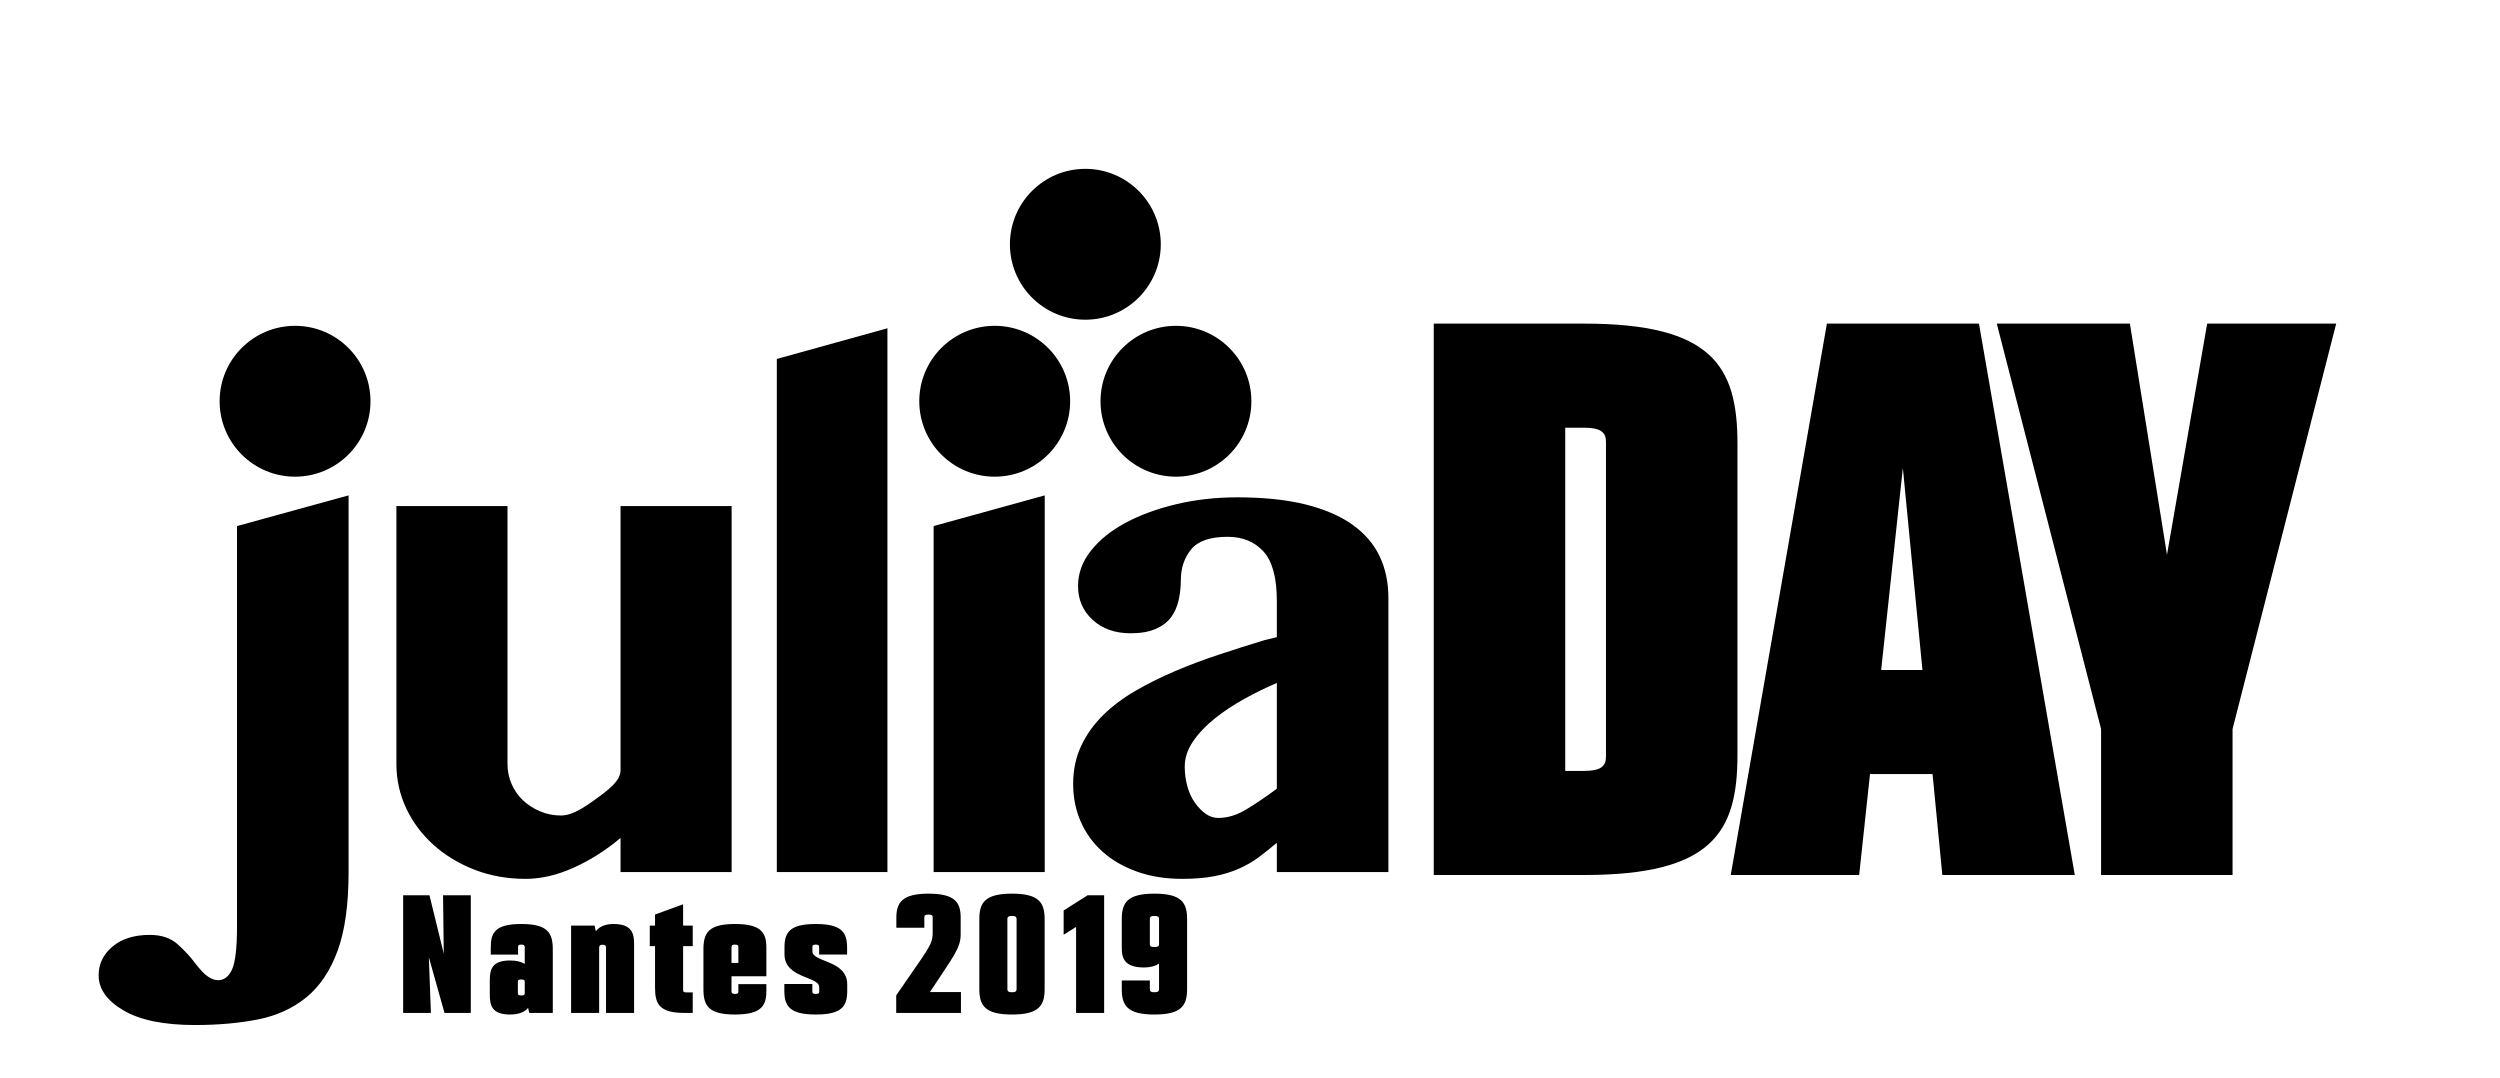 <?xml version="1.0" encoding="UTF-8"?>
<svg xmlns="http://www.w3.org/2000/svg" xmlns:xlink="http://www.w3.org/1999/xlink" width="580pt" height="250pt" viewBox="0 0 580 250" version="1.1">
<defs>
<g>
<symbol overflow="visible" id="glyph0-0">
<path style="stroke:none;" d="M 67.238 -131.199 L 15.254 -131.199 L 15.254 32.801 L 67.238 32.801 Z M 54.613 -120.211 L 54.613 -114.801 L 43.789 -114.801 L 43.789 -108.73 L 54.613 -108.73 L 54.613 -103.32 L 27.387 -103.32 L 27.387 -108.73 L 38.211 -108.73 L 38.211 -114.801 L 27.551 -114.801 L 27.551 -120.211 Z M 43.789 -99.055 L 43.789 -87.574 L 54.613 -87.574 L 54.613 -82 L 27.387 -82 L 27.387 -99.055 Z M 38.211 -93.48 L 32.801 -93.48 L 32.801 -87.574 L 38.211 -87.574 Z M 54.613 -77.57 L 54.613 -72.16 L 43.789 -72.16 L 43.789 -60.68 L 27.387 -60.68 L 27.387 -66.094 L 38.211 -66.094 L 38.211 -72.16 L 27.387 -72.16 L 27.387 -77.57 Z M 54.613 -67.73 L 54.613 -51.332 L 27.387 -51.332 L 27.387 -56.906 L 49.199 -56.906 L 49.199 -67.73 Z M 54.613 -47.723 L 54.613 -29.191 L 27.387 -29.191 L 27.387 -47.723 L 32.801 -47.723 L 32.801 -34.605 L 49.199 -34.605 L 49.199 -42.312 L 43.789 -42.312 L 43.789 -38.539 L 38.211 -38.539 L 38.211 -47.723 Z M 54.613 -19.352 L 54.613 -0.82 L 27.387 -0.82 L 27.387 -19.352 Z M 49.199 -13.941 L 32.801 -13.941 L 32.801 -6.23 L 49.199 -6.23 Z M 54.613 2.953 L 54.613 8.363 L 49.363 8.363 L 37.883 16.07 L 54.613 16.07 L 54.613 21.484 L 27.387 21.484 L 27.387 16.07 L 38.867 8.363 L 27.387 8.363 L 27.387 2.953 Z M 54.613 2.953 "/>
</symbol>
<symbol overflow="visible" id="glyph0-1">
<path style="stroke:none;" d="M 37.523 -127.922 L 2.629 -127.922 L 2.629 0 L 37.523 0 C 67.148 0 73.09 -9.809 73.09 -27.805 L 73.09 -100.113 C 73.09 -118.109 67.148 -127.922 37.523 -127.922 Z M 42.586 -100.496 L 42.586 -27.426 C 42.586 -25.25 41.398 -24.148 37.523 -24.148 L 33.133 -24.148 L 33.133 -103.77 L 37.523 -103.77 C 41.398 -103.77 42.586 -102.672 42.586 -100.496 Z M 42.586 -100.496 "/>
</symbol>
<symbol overflow="visible" id="glyph0-2">
<path style="stroke:none;" d="M 48.953 0 L 79.684 0 L 57.449 -127.922 L 22.172 -127.922 L -0.137 0 L 29.66 0 L 32.172 -23.41 L 46.684 -23.41 Z M 34.762 -47.559 L 39.793 -94.43 L 44.34 -47.559 Z M 34.762 -47.559 "/>
</symbol>
<symbol overflow="visible" id="glyph0-3">
<path style="stroke:none;" d="M 78.609 -127.922 L 48.676 -127.922 L 39.355 -74.293 L 30.75 -127.922 L -0.137 -127.922 L 24.062 -33.879 L 24.062 0 L 54.566 0 L 54.566 -33.871 Z M 78.609 -127.922 "/>
</symbol>
<symbol overflow="visible" id="glyph1-0">
<path style="stroke:none;" d="M 14.352 -28 L 3.254 -28 L 3.254 7 L 14.352 7 Z M 11.656 -25.656 L 11.656 -24.5 L 9.344 -24.5 L 9.344 -23.203 L 11.656 -23.203 L 11.656 -22.051 L 5.844 -22.051 L 5.844 -23.203 L 8.156 -23.203 L 8.156 -24.5 L 5.879 -24.5 L 5.879 -25.656 Z M 9.344 -21.141 L 9.344 -18.691 L 11.656 -18.691 L 11.656 -17.5 L 5.844 -17.5 L 5.844 -21.141 Z M 8.156 -19.949 L 7 -19.949 L 7 -18.691 L 8.156 -18.691 Z M 11.656 -16.555 L 11.656 -15.398 L 9.344 -15.398 L 9.344 -12.949 L 5.844 -12.949 L 5.844 -14.105 L 8.156 -14.105 L 8.156 -15.398 L 5.844 -15.398 L 5.844 -16.555 Z M 11.656 -14.453 L 11.656 -10.953 L 5.844 -10.953 L 5.844 -12.145 L 10.5 -12.145 L 10.5 -14.453 Z M 11.656 -10.184 L 11.656 -6.23 L 5.844 -6.23 L 5.844 -10.184 L 7 -10.184 L 7 -7.387 L 10.5 -7.387 L 10.5 -9.031 L 9.344 -9.031 L 9.344 -8.227 L 8.156 -8.227 L 8.156 -10.184 Z M 11.656 -4.129 L 11.656 -0.176 L 5.844 -0.176 L 5.844 -4.129 Z M 10.5 -2.977 L 7 -2.977 L 7 -1.328 L 10.5 -1.328 Z M 11.656 0.629 L 11.656 1.785 L 10.535 1.785 L 8.086 3.43 L 11.656 3.43 L 11.656 4.586 L 5.844 4.586 L 5.844 3.43 L 8.297 1.785 L 5.844 1.785 L 5.844 0.629 Z M 11.656 0.629 "/>
</symbol>
<symbol overflow="visible" id="glyph1-1">
<path style="stroke:none;" d="M 0.531 0 L 6.969 0 L 6.492 -12.926 L 10.125 0 L 16.223 0 L 16.223 -27.301 L 9.789 -27.301 L 9.953 -13.758 L 6.633 -27.301 L 0.531 -27.301 Z M 0.531 0 "/>
</symbol>
<symbol overflow="visible" id="glyph1-2">
<path style="stroke:none;" d="M 7.84 -20.633 C 1.785 -20.633 0.742 -18.656 0.742 -15.18 L 0.742 -13.539 L 7.074 -13.539 L 7.074 -15.324 C 7.074 -15.715 7.273 -15.852 7.84 -15.852 C 8.461 -15.852 8.621 -15.645 8.621 -15.238 L 8.621 -11.359 C 7.793 -11.902 6.645 -12.168 5.23 -12.168 C 0.895 -12.168 0.516 -9.969 0.516 -7.438 L 0.516 -4.371 C 0.516 -1.844 0.895 0.371 5.23 0.371 C 7.109 0.371 8.555 -0.133 9.402 -1.168 L 9.676 0 L 15.129 0 L 15.129 -14.727 C 15.129 -18.535 14.008 -20.633 7.84 -20.633 Z M 7.781 -4.055 C 7.223 -4.055 7.027 -4.191 7.027 -4.539 L 7.027 -7.27 C 7.027 -7.617 7.223 -7.758 7.781 -7.758 C 8.383 -7.758 8.621 -7.617 8.621 -7.27 L 8.621 -4.539 C 8.621 -4.191 8.383 -4.055 7.781 -4.055 Z M 7.781 -4.055 "/>
</symbol>
<symbol overflow="visible" id="glyph1-3">
<path style="stroke:none;" d="M 0.562 0 L 7.07 0 L 7.07 -15.176 C 7.07 -15.637 7.359 -15.824 7.883 -15.824 C 8.406 -15.824 8.664 -15.648 8.664 -15.184 L 8.664 0 L 15.176 0 L 15.176 -15.996 C 15.176 -18.367 14.715 -20.633 10.418 -20.633 C 8.562 -20.633 7.176 -20.102 6.289 -18.938 L 6.016 -20.262 L 0.562 -20.262 Z M 0.562 0 "/>
</symbol>
<symbol overflow="visible" id="glyph1-4">
<path style="stroke:none;" d="M 7.645 -15.496 L 9.875 -15.496 L 9.875 -20.262 L 7.645 -20.262 L 7.645 -25.207 L 1.133 -22.832 L 1.133 -20.262 L -0.09 -20.262 L -0.09 -15.496 L 1.133 -15.496 L 1.133 -5.855 C 1.133 -2.047 2.172 0 7.941 0 L 9.875 0 L 9.875 -4.766 L 8.242 -4.766 C 7.809 -4.766 7.645 -4.941 7.645 -5.344 Z M 7.645 -15.496 "/>
</symbol>
<symbol overflow="visible" id="glyph1-5">
<path style="stroke:none;" d="M 15.117 -8.5 L 15.117 -15.152 C 15.117 -18.625 13.91 -20.633 7.824 -20.633 C 1.641 -20.633 0.516 -18.535 0.516 -14.727 L 0.516 -5.535 C 0.516 -1.727 1.641 0.371 7.824 0.371 C 13.91 0.371 15.117 -1.621 15.117 -5.094 L 15.117 -6.68 L 8.621 -6.68 L 8.621 -4.938 C 8.621 -4.547 8.41 -4.41 7.824 -4.41 C 7.195 -4.41 7.027 -4.617 7.027 -5.023 L 7.027 -8.5 Z M 7.824 -15.852 C 8.41 -15.852 8.621 -15.699 8.621 -15.309 L 8.621 -11.605 L 7.027 -11.605 L 7.027 -15.238 C 7.027 -15.645 7.195 -15.852 7.824 -15.852 Z M 7.824 -15.852 "/>
</symbol>
<symbol overflow="visible" id="glyph1-6">
<path style="stroke:none;" d="M 15.074 -13.543 L 15.074 -15.18 C 15.074 -18.625 13.867 -20.633 7.809 -20.633 C 1.754 -20.633 0.547 -18.668 0.547 -15.223 L 0.547 -13.629 C 0.547 -7.961 8.605 -8.535 8.605 -5.984 L 8.605 -4.91 C 8.605 -4.547 8.395 -4.41 7.809 -4.41 C 7.223 -4.41 7.012 -4.562 7.012 -4.922 L 7.012 -6.719 L 0.516 -6.719 L 0.516 -5.082 C 0.516 -1.637 1.738 0.371 7.809 0.371 C 13.879 0.371 15.102 -1.594 15.102 -5.039 L 15.102 -6.629 C 15.102 -12.297 7.027 -11.723 7.027 -14.277 L 7.027 -15.352 C 7.027 -15.715 7.234 -15.852 7.809 -15.852 C 8.383 -15.852 8.59 -15.699 8.59 -15.336 L 8.59 -13.543 Z M 15.074 -13.543 "/>
</symbol>
<symbol overflow="visible" id="glyph1-7">
<path style="stroke:none;" d="M 0.516 0 L 15.535 0 L 15.535 -4.836 L 8.336 -4.836 C 13.816 -13.16 15.469 -15.039 15.469 -18.242 L 15.469 -22.133 C 15.469 -25.621 14.164 -27.672 8.008 -27.672 C 1.852 -27.672 0.547 -25.562 0.547 -22.09 L 0.547 -19.77 L 7.039 -19.77 L 7.039 -22.234 C 7.039 -22.637 7.305 -22.82 8.008 -22.82 C 8.707 -22.82 8.973 -22.652 8.973 -22.25 L 8.973 -18.562 C 8.973 -15.656 7.734 -14.676 0.516 -4.078 Z M 0.516 0 "/>
</symbol>
<symbol overflow="visible" id="glyph1-8">
<path style="stroke:none;" d="M 8.094 -27.672 C 1.781 -27.672 0.516 -25.559 0.516 -21.723 L 0.516 -5.578 C 0.516 -1.738 1.781 0.371 8.094 0.371 C 14.402 0.371 15.668 -1.738 15.668 -5.578 L 15.668 -21.723 C 15.668 -25.559 14.402 -27.672 8.094 -27.672 Z M 9.16 -21.805 L 9.16 -5.496 C 9.16 -5.035 8.906 -4.797 8.094 -4.797 C 7.277 -4.797 7.027 -5.035 7.027 -5.496 L 7.027 -21.805 C 7.027 -22.266 7.277 -22.504 8.094 -22.504 C 8.906 -22.504 9.16 -22.266 9.16 -21.805 Z M 9.16 -21.805 "/>
</symbol>
<symbol overflow="visible" id="glyph1-9">
<path style="stroke:none;" d="M 3.562 0 L 10.07 0 L 10.07 -27.301 L 6.234 -27.301 L 0.676 -23.773 L 0.676 -18.133 L 3.562 -19.957 Z M 3.562 0 "/>
</symbol>
<symbol overflow="visible" id="glyph1-10">
<path style="stroke:none;" d="M 8.094 -27.672 C 1.781 -27.672 0.516 -25.559 0.516 -21.766 L 0.516 -15.066 C 0.516 -12.766 1.062 -10.547 5.695 -10.547 C 7.066 -10.547 8.254 -10.828 9.16 -11.469 L 9.16 -5.496 C 9.16 -5.035 8.906 -4.797 8.094 -4.797 C 7.277 -4.797 7.027 -5.02 7.027 -5.438 L 7.027 -7.531 L 0.516 -7.531 L 0.516 -5.52 C 0.516 -1.727 1.781 0.371 8.094 0.371 C 14.402 0.371 15.668 -1.738 15.668 -5.578 L 15.668 -21.766 C 15.668 -25.559 14.402 -27.672 8.094 -27.672 Z M 8.094 -15.281 C 7.316 -15.281 7.027 -15.473 7.027 -15.883 L 7.027 -21.859 C 7.027 -22.266 7.277 -22.504 8.094 -22.504 C 8.906 -22.504 9.16 -22.266 9.16 -21.859 L 9.16 -15.883 C 9.16 -15.441 8.703 -15.281 8.094 -15.281 Z M 8.094 -15.281 "/>
</symbol>
</g>
</defs>
<g id="surface1185">
<path style=" stroke:none;fill-rule:nonzero;fill:rgb(0%,0%,0%);fill-opacity:1;" d="M 80.871 202.312 C 80.871 209.848 80.023 215.934 78.328 220.566 C 76.633 225.203 74.223 228.801 71.094 231.363 C 67.969 233.926 64.219 235.641 59.848 236.508 C 55.477 237.371 50.613 237.805 45.266 237.805 C 38.027 237.805 32.488 236.676 28.648 234.414 C 24.805 232.152 22.883 229.441 22.883 226.273 C 22.883 223.637 23.953 221.414 26.102 219.605 C 28.25 217.797 31.133 216.895 34.75 216.895 C 37.465 216.895 39.633 217.629 41.25 219.098 C 42.871 220.566 44.211 222.02 45.266 223.449 C 46.469 225.031 47.488 226.086 48.316 226.613 C 49.145 227.141 49.898 227.406 50.578 227.406 C 52.008 227.406 53.102 226.559 53.855 224.863 C 54.609 223.168 54.984 219.871 54.984 214.973 L 54.984 122.051 L 80.871 114.93 L 80.871 202.312 M 117.738 117.414 L 117.738 177.215 C 117.738 178.875 118.059 180.438 118.699 181.906 C 119.34 183.375 120.227 184.641 121.355 185.695 C 122.488 186.75 123.805 187.598 125.312 188.238 C 126.82 188.879 128.441 189.199 130.176 189.199 C 132.133 189.199 134.359 188.102 137.07 186.203 C 141.363 183.195 143.965 181.129 143.965 178.684 C 143.965 178.098 143.965 117.414 143.965 117.414 L 169.738 117.414 L 169.738 202.312 L 143.965 202.312 L 143.965 194.398 C 140.574 197.262 136.957 199.559 133.113 201.293 C 129.27 203.027 125.539 203.895 121.922 203.895 C 117.703 203.895 113.781 203.195 110.164 201.801 C 106.547 200.406 103.383 198.504 100.672 196.094 C 97.957 193.684 95.828 190.855 94.281 187.613 C 92.738 184.375 91.965 180.906 91.965 177.215 L 91.965 117.414 L 117.738 117.414 M 205.883 202.312 L 180.223 202.312 L 180.223 83.277 L 205.883 76.156 L 205.883 202.312 M 216.602 122.051 L 242.375 114.93 L 242.375 202.312 L 216.602 202.312 L 216.602 122.051 M 296.227 158.449 C 293.738 159.508 291.23 160.73 288.707 162.125 C 286.184 163.52 283.883 165.047 281.812 166.703 C 279.738 168.359 278.062 170.133 276.781 172.016 C 275.5 173.898 274.859 175.859 274.859 177.895 C 274.859 179.477 275.066 181.004 275.48 182.473 C 275.895 183.941 276.48 185.203 277.234 186.258 C 277.988 187.312 278.816 188.16 279.723 188.801 C 280.625 189.441 281.605 189.762 282.66 189.762 C 284.77 189.762 286.898 189.121 289.047 187.84 C 291.195 186.559 293.586 184.941 296.227 182.98 L 296.227 158.449 M 322.109 202.312 L 296.227 202.312 L 296.227 195.527 C 294.793 196.734 293.398 197.848 292.043 198.863 C 290.688 199.879 289.16 200.766 287.465 201.52 C 285.77 202.273 283.867 202.855 281.754 203.273 C 279.645 203.688 277.156 203.895 274.297 203.895 C 270.375 203.895 266.852 203.328 263.727 202.199 C 260.598 201.066 257.941 199.523 255.758 197.562 C 253.57 195.605 251.895 193.285 250.727 190.609 C 249.559 187.938 248.973 185.016 248.973 181.852 C 248.973 178.609 249.594 175.672 250.84 173.031 C 252.082 170.395 253.777 168.023 255.926 165.91 C 258.074 163.801 260.578 161.918 263.441 160.258 C 266.305 158.602 269.379 157.074 272.656 155.68 C 275.934 154.285 279.344 153.008 282.887 151.84 C 286.426 150.672 289.934 149.559 293.398 148.504 L 296.227 147.824 L 296.227 139.461 C 296.227 134.035 295.188 130.191 293.117 127.93 C 291.043 125.668 288.273 124.539 284.809 124.539 C 280.738 124.539 277.91 125.52 276.328 127.477 C 274.746 129.438 273.953 131.809 273.953 134.598 C 273.953 136.18 273.785 137.727 273.445 139.234 C 273.109 140.742 272.523 142.059 271.695 143.191 C 270.867 144.32 269.68 145.227 268.133 145.902 C 266.59 146.582 264.648 146.922 262.312 146.922 C 258.695 146.922 255.758 145.883 253.496 143.812 C 251.234 141.738 250.105 139.121 250.105 135.953 C 250.105 133.016 251.102 130.285 253.098 127.762 C 255.098 125.234 257.789 123.066 261.184 121.262 C 264.574 119.449 268.492 118.02 272.938 116.965 C 277.383 115.91 282.094 115.383 287.066 115.383 C 293.172 115.383 298.43 115.93 302.84 117.02 C 307.246 118.113 310.883 119.676 313.746 121.711 C 316.609 123.746 318.719 126.195 320.074 129.059 C 321.434 131.922 322.109 135.129 322.109 138.668 L 322.109 202.312 "/>
<path style=" stroke:none;fill-rule:nonzero;fill:rgb(0%,0%,0%);fill-opacity:1;" d="M 248.273 93.09 C 248.273 102.758 240.438 110.59 230.773 110.59 C 221.105 110.59 213.273 102.758 213.273 93.09 C 213.273 83.426 221.105 75.59 230.773 75.59 C 240.438 75.59 248.273 83.426 248.273 93.09 "/>
<path style=" stroke:none;fill-rule:nonzero;fill:rgb(0%,0%,0%);fill-opacity:1;" d="M 85.953 93.09 C 85.953 102.758 78.117 110.59 68.453 110.59 C 58.789 110.59 50.953 102.758 50.953 93.09 C 50.953 83.426 58.789 75.59 68.453 75.59 C 78.117 75.59 85.953 83.426 85.953 93.09 "/>
<path style=" stroke:none;fill-rule:nonzero;fill:rgb(0%,0%,0%);fill-opacity:1;" d="M 290.32 93.09 C 290.32 102.758 282.484 110.59 272.82 110.59 C 263.156 110.59 255.32 102.758 255.32 93.09 C 255.32 83.426 263.156 75.59 272.82 75.59 C 282.484 75.59 290.32 83.426 290.32 93.09 "/>
<path style=" stroke:none;fill-rule:nonzero;fill:rgb(0%,0%,0%);fill-opacity:1;" d="M 269.301 56.672 C 269.301 66.336 261.465 74.172 251.801 74.172 C 242.133 74.172 234.301 66.336 234.301 56.672 C 234.301 47.008 242.133 39.172 251.801 39.172 C 261.465 39.172 269.301 47.008 269.301 56.672 "/>
<g style="fill:rgb(0%,0%,0%);fill-opacity:1;">
  <use xlink:href="#glyph0-1" x="330" y="203"/>
</g>
<g style="fill:rgb(0%,0%,0%);fill-opacity:1;">
  <use xlink:href="#glyph0-2" x="401.668" y="203"/>
</g>
<g style="fill:rgb(0%,0%,0%);fill-opacity:1;">
  <use xlink:href="#glyph0-3" x="463.387" y="203"/>
</g>
<g style="fill:rgb(0%,0%,0%);fill-opacity:1;">
  <use xlink:href="#glyph1-1" x="93" y="235"/>
</g>
<g style="fill:rgb(0%,0%,0%);fill-opacity:1;">
  <use xlink:href="#glyph1-2" x="113.117" y="235"/>
</g>
<g style="fill:rgb(0%,0%,0%);fill-opacity:1;">
  <use xlink:href="#glyph1-3" x="131.934" y="235"/>
</g>
<g style="fill:rgb(0%,0%,0%);fill-opacity:1;">
  <use xlink:href="#glyph1-4" x="150.836" y="235"/>
</g>
<g style="fill:rgb(0%,0%,0%);fill-opacity:1;">
  <use xlink:href="#glyph1-5" x="162.68" y="235"/>
</g>
<g style="fill:rgb(0%,0%,0%);fill-opacity:1;">
  <use xlink:href="#glyph1-6" x="181.453" y="235"/>
</g>
<g style="fill:rgb(0%,0%,0%);fill-opacity:1;">
  <use xlink:href="#glyph1-7" x="207.406" y="235"/>
</g>
<g style="fill:rgb(0%,0%,0%);fill-opacity:1;">
  <use xlink:href="#glyph1-8" x="226.688" y="235"/>
</g>
<g style="fill:rgb(0%,0%,0%);fill-opacity:1;">
  <use xlink:href="#glyph1-9" x="246.09" y="235"/>
</g>
<g style="fill:rgb(0%,0%,0%);fill-opacity:1;">
  <use xlink:href="#glyph1-10" x="259.738" y="235"/>
</g>
</g>
</svg>
